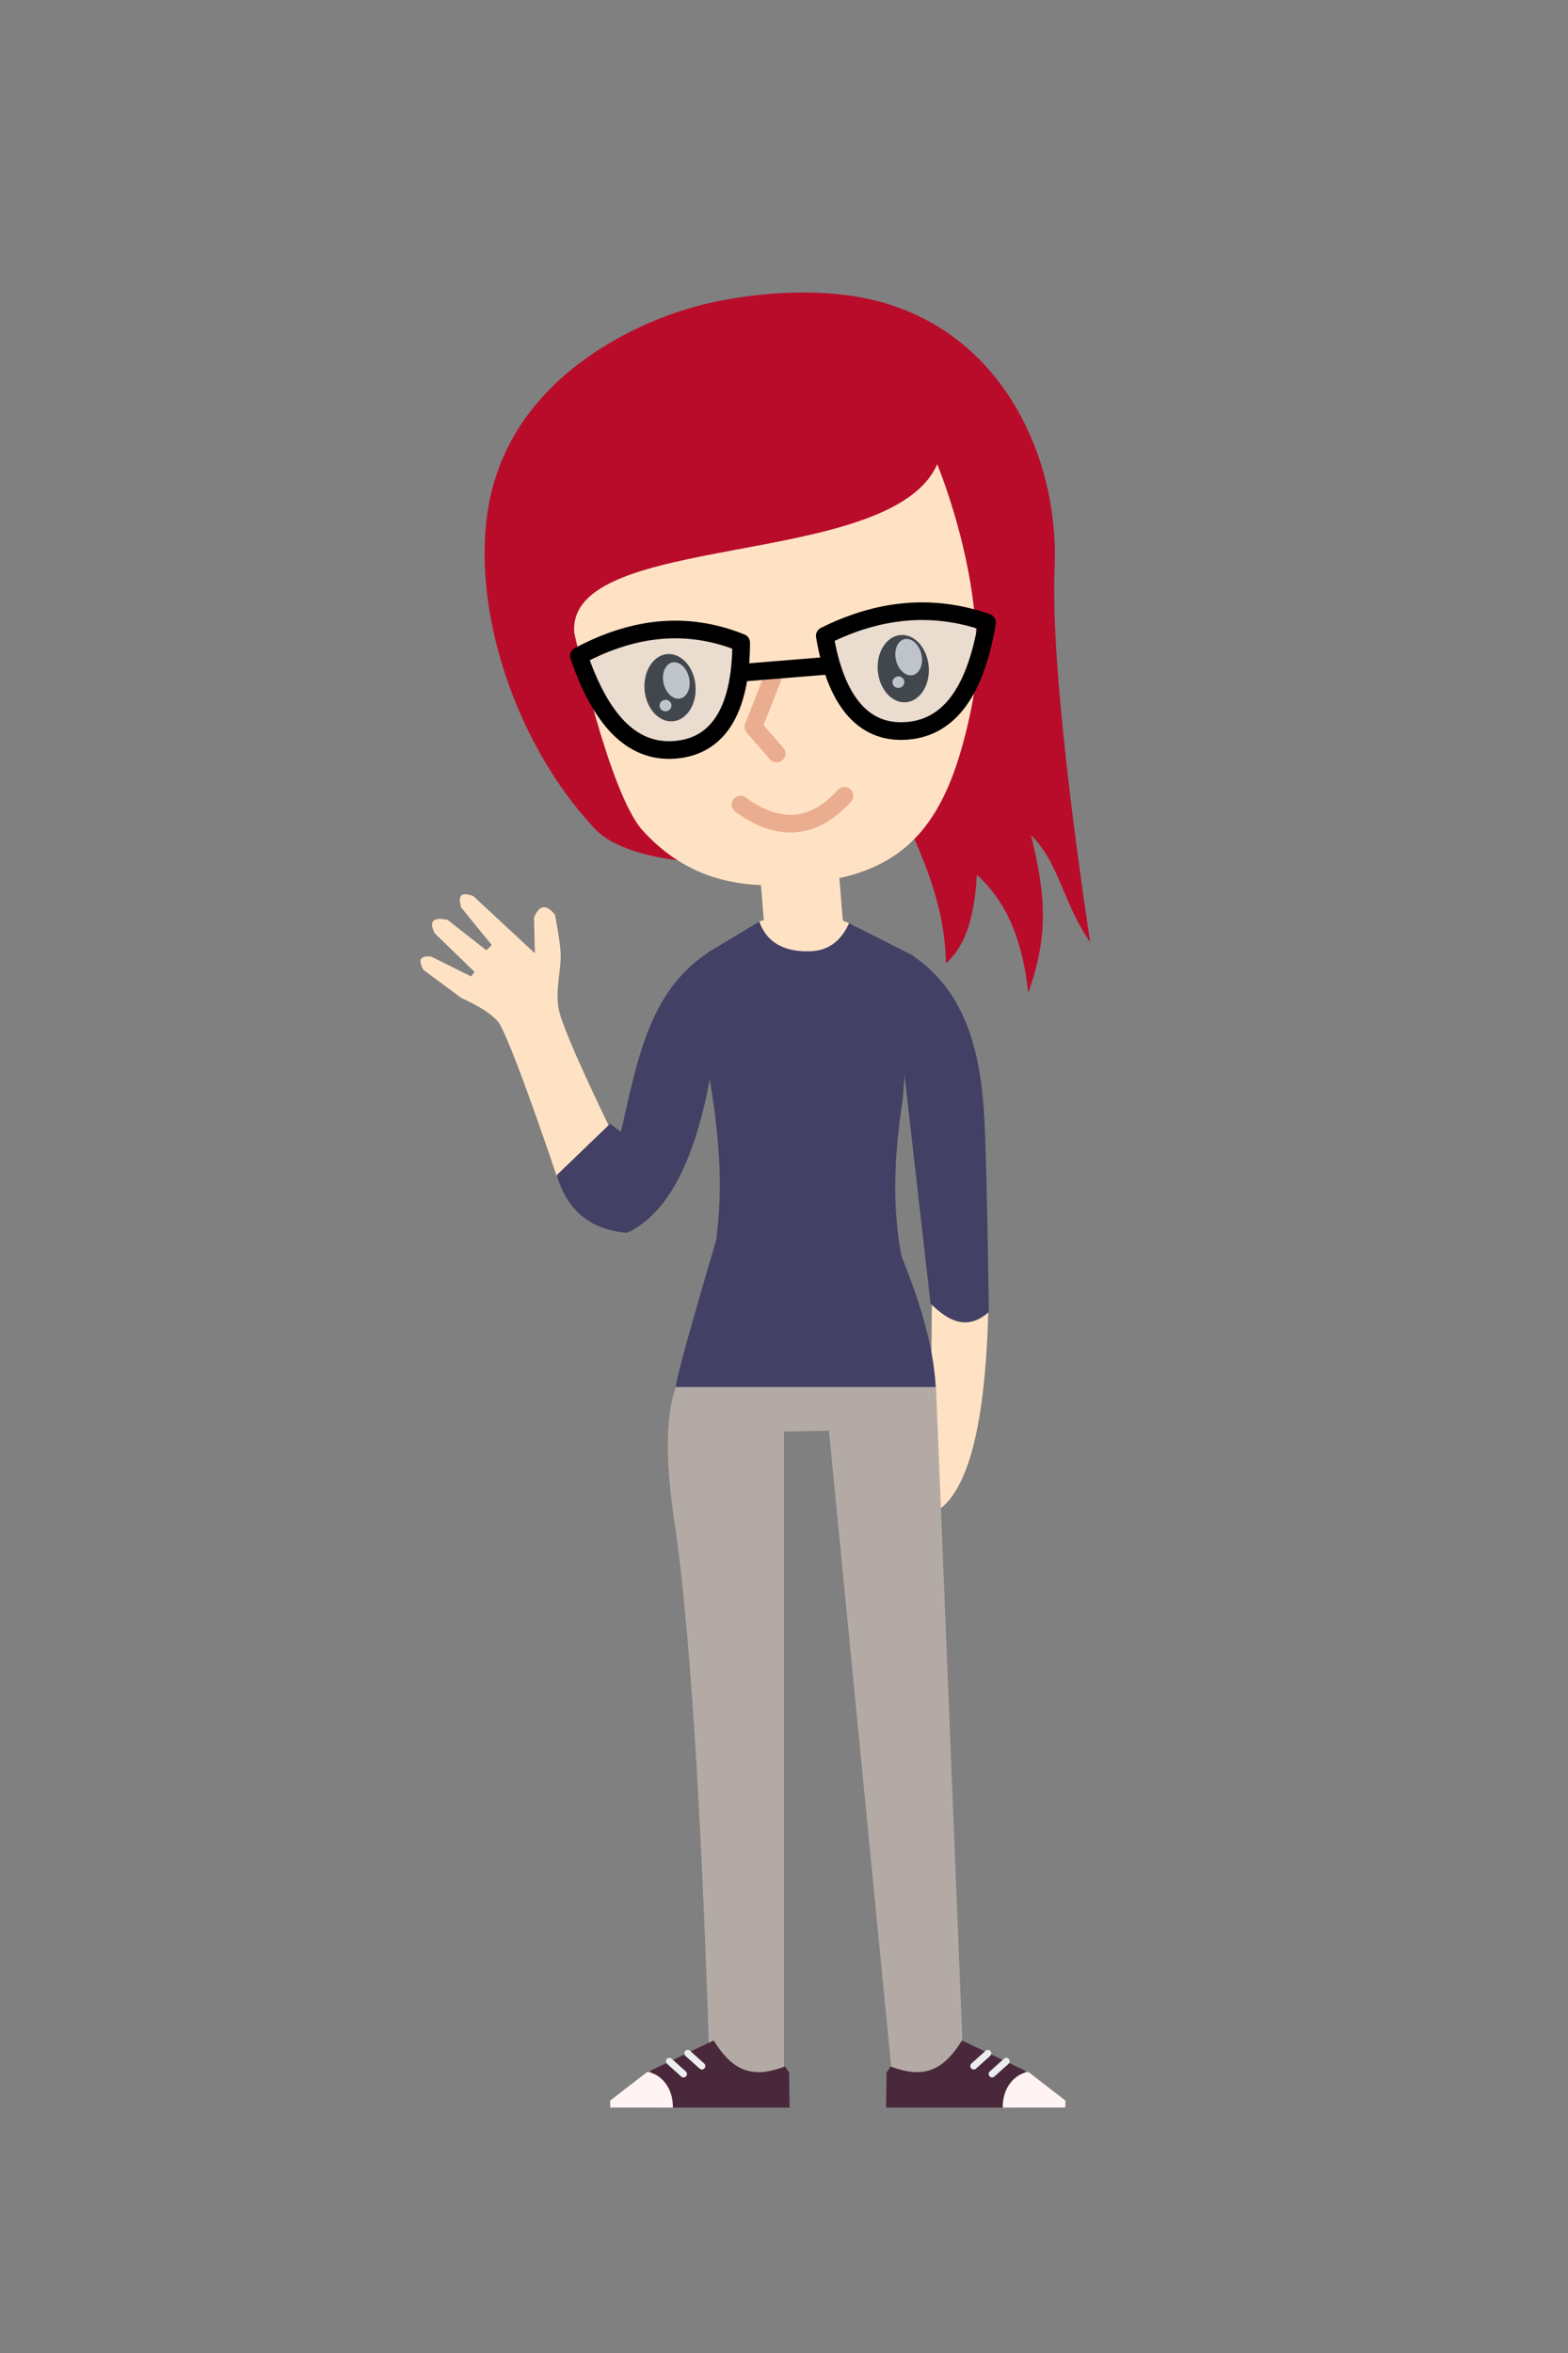 <?xml version="1.0" encoding="UTF-8" standalone="no"?><!DOCTYPE svg PUBLIC "-//W3C//DTD SVG 1.1//EN" "http://www.w3.org/Graphics/SVG/1.1/DTD/svg11.dtd"><svg width="100%" height="100%" viewBox="0 0 800 1200" version="1.1" xmlns="http://www.w3.org/2000/svg" xmlns:xlink="http://www.w3.org/1999/xlink" xml:space="preserve" xmlns:serif="http://www.serif.com/" style="fill-rule:evenodd;clip-rule:evenodd;stroke-linecap:round;stroke-linejoin:round;stroke-miterlimit:1.5;"><rect x="0" y="0" width="800" height="1200" fill="#808080" stroke="none"/><g id="avatar_03-pose_01"><g id="head"><path d="M361.475,154.658c22.56,-5.083 48.57,-7.241 72.544,-3.83c73.466,10.455 106.744,78.915 104.048,139.182c-2.605,58.228 18.186,190.577 18.186,190.577c-14.145,-20.348 -15.82,-40.618 -30.218,-54.628c7.626,30.673 8.979,51.579 -1.423,80.281c-2.61,-23.339 -9.107,-44.585 -26.206,-60.124c-1.362,25.654 -7.681,37.869 -15.794,45.218c-0.321,-28.822 -11.703,-55.829 -25.236,-82.484l-47.225,28.259c-39.573,6.656 -89.93,3.347 -106.594,-14.378c-39.759,-42.293 -62.351,-109.176 -54.888,-161.085c9.916,-68.977 77.694,-99.077 112.806,-106.988Z" style="fill:#b90c2b;"/><path d="M293.003,322.737c-4.244,-52.287 161.648,-31.934 185.151,-85.986c0,0 28.978,68.868 17.358,124.764c-11.642,56 -30.922,85.159 -86.949,89.039c-38.169,4.426 -62.447,-7.134 -80.53,-26.841c-17.401,-18.963 -35.03,-100.976 -35.03,-100.976Z" style="fill:#ffe2c4;"/><path d="M377.794,410.342c18.843,13.703 36.636,13.567 53.069,-4.502" style="fill:none;stroke:#ebad8f;stroke-width:9px;"/><path d="M395.406,342.668l-11.02,28.04l11.845,13.622" style="fill:none;stroke:#ebad8f;stroke-width:9px;"/><g id="eye-right"><path id="eye-right1" serif:id="eye-right" d="M340.453,333.576c7.17,-0.586 13.618,6.619 14.391,16.078c0.772,9.46 -4.422,17.615 -11.592,18.201c-7.17,0.585 -13.618,-6.619 -14.391,-16.079c-0.772,-9.459 4.422,-17.615 11.592,-18.2Z"/><path d="M342.943,337.862c3.572,-0.824 7.421,2.615 8.588,7.676c1.167,5.06 -0.786,9.838 -4.359,10.662c-3.573,0.824 -7.421,-2.616 -8.588,-7.676c-1.167,-5.06 0.786,-9.838 4.359,-10.662Z" style="fill:#fff;fill-opacity:0.75;"/><path d="M338.889,356.966c1.635,-0.377 3.257,0.597 3.621,2.174c0.364,1.577 -0.668,3.164 -2.303,3.541c-1.635,0.377 -3.258,-0.597 -3.621,-2.174c-0.364,-1.578 0.668,-3.164 2.303,-3.541Z" style="fill:#fff;fill-opacity:0.75;"/></g><g id="eye-left"><path id="eye-left1" serif:id="eye-left" d="M459.444,323.858c7.17,-0.586 13.619,6.619 14.391,16.078c0.773,9.46 -4.421,17.615 -11.591,18.201c-7.17,0.585 -13.619,-6.619 -14.391,-16.079c-0.773,-9.459 4.421,-17.615 11.591,-18.2Z"/><path d="M457.7,345.037c1.635,-0.377 3.257,0.597 3.621,2.174c0.364,1.578 -0.668,3.164 -2.303,3.541c-1.635,0.378 -3.258,-0.597 -3.622,-2.174c-0.363,-1.577 0.669,-3.164 2.304,-3.541Z" style="fill:#fff;fill-opacity:0.74;"/><path d="M461.485,325.955c3.572,-0.824 7.421,2.616 8.588,7.676c1.167,5.06 -0.786,9.838 -4.359,10.662c-3.573,0.824 -7.421,-2.615 -8.588,-7.676c-1.167,-5.06 0.786,-9.838 4.359,-10.662Z" style="fill:#fff;fill-opacity:0.74;"/></g><g><path d="M378.15,327.746c-24.843,-9.99 -52,-9.7 -82.798,6.762c10.82,31.663 26.443,49.716 49.087,47.879c23.55,-1.912 33.648,-22.685 33.711,-54.641Z" style="fill:#c2d2e6;fill-opacity:0.34;stroke:#000;stroke-width:9px;"/><path d="M420.809,324.262c27.39,-13.681 54.978,-16.578 82.798,-6.762c-5.539,32.999 -18.026,53.348 -40.668,55.209c-23.548,1.935 -36.883,-16.925 -42.13,-48.447Z" style="fill:#c2d2e6;fill-opacity:0.34;stroke:#000;stroke-width:9px;"/><path d="M379.397,343.021l43.472,-3.55" style="fill:none;stroke:#000;stroke-width:9px;"/></g><path d="M428.029,445.09l-40.029,3.269l2.067,25.308l40.029,-3.269l-2.067,-25.308Z" style="fill:#ffe2c4;"/></g><path d="M433.123,470.763c0,0 -15.064,-6.475 -22.681,-6.604c-7.617,-0.128 -23.021,5.834 -23.021,5.834l-1.087,25.531l48.024,0l-1.235,-24.761Z" style="fill:#ffe2c4;"/><g><path d="M286.048,486.166c-0.308,-6.626 -2.888,-19.689 -2.888,-19.689c-4.423,-5.405 -8.019,-5.1 -10.706,1.479l0.446,18.21l-31.384,-29.152c-7.481,-2.821 -7.575,0.845 -6.26,5.747l15.635,19.181l-2.755,2.686l-19.825,-15.526c-7.746,-1.662 -9.366,1.013 -6.588,6.801l20.365,19.704l-1.706,2.379l-20.339,-10.123c-6.125,-0.717 -6.583,2.076 -4.06,6.716l19.493,14.465c0,0 16.002,6.704 19.796,13.796c8.097,15.135 28.786,77.014 28.786,77.014l26.685,-25.505c0,0 -21.139,-43.111 -25.255,-57.808c-2.731,-9.751 0.948,-22.031 0.56,-30.375Z" style="fill:#ffe2c4;"/><path d="M363.356,543.542l-1.288,-58.257c-32.086,20.703 -37.105,57.954 -45.334,91.957l-5.463,-4.138l-27.213,26.183c5.144,17.528 16.633,27.883 35.919,29.424c22.396,-10.421 35.978,-40.798 43.379,-85.169Z" style="fill:#424064;"/></g><g><path d="M504.338,663.151l-28.861,-0.64l-1.051,109.996c19.65,-7.924 28.823,-46.727 29.912,-109.356Z" style="fill:#ffe2c4;"/><path d="M461.058,544.431l3.381,-57.843c32.085,20.703 36.802,58.42 38.065,89.999c1.233,30.828 1.984,92.539 1.984,92.539c-10.68,9.458 -20.38,5.026 -29.729,-4.392l-13.701,-120.303Z" style="fill:#424064;"/></g><path d="M466.054,487.419l-32.866,-16.564c-3.545,7.748 -9.302,14.04 -20.117,14.293c-14.002,0.329 -22.109,-5.157 -25.666,-15.128l-26.014,15.602l0.352,62.237c4.472,27.264 7.698,54.894 3.632,84.668c-12.304,41.636 -20.754,71.578 -20.641,75.529l132.76,0.324c-1.194,-23.197 -8.741,-45.639 -17.606,-67.924c-5.045,-26.946 -3.388,-53.558 0.725,-80.049l5.441,-72.988Z" style="fill:#424064;"/><g><path d="M477.57,707.38l-132.836,0c-6.497,19.772 -4.126,45.784 0,73.031c8.563,60.152 14.239,170.271 17.634,284.929l37.632,-5.791l0,-329.491l22.93,-0.421l33.011,337.2l35.752,-9.114l-14.123,-350.343Z" style="fill:#b4aaa5;"/><g><path d="M400.48,1053.84c-18.778,7.408 -28.078,-0.064 -36.371,-13.22l-32.496,15.518l10.059,15.19l0.134,3.509l61.025,0l-0.237,-17.869l-2.114,-3.128Z" style="fill:#48283a;"/><path d="M343.312,1074.83c0.055,-12.931 -9.091,-18.028 -13.171,-18.099l-18.87,14.575l0.133,3.509l31.908,0.015Z" style="fill:#fff4f3;"/><path d="M341.514,1051.22l7.228,6.498" style="fill:none;stroke:#ededed;stroke-width:3.5px;"/><path d="M350.881,1047.17l7.229,6.498" style="fill:none;stroke:#ededed;stroke-width:3.5px;"/></g><g><path d="M454.428,1053.84c18.778,7.408 28.078,-0.064 36.371,-13.22l32.496,15.518l-10.059,15.19l-0.134,3.509l-61.026,0l0.238,-17.869l2.114,-3.128Z" style="fill:#48283a;"/><path d="M511.596,1074.83c-0.055,-12.931 9.091,-18.028 13.171,-18.099l18.87,14.575l-0.134,3.509l-31.907,0.015Z" style="fill:#fff4f3;"/><path d="M513.394,1051.22l-7.228,6.498" style="fill:none;stroke:#ededed;stroke-width:3.5px;"/><path d="M504.027,1047.17l-7.229,6.498" style="fill:none;stroke:#ededed;stroke-width:3.5px;"/></g></g></g></svg>
